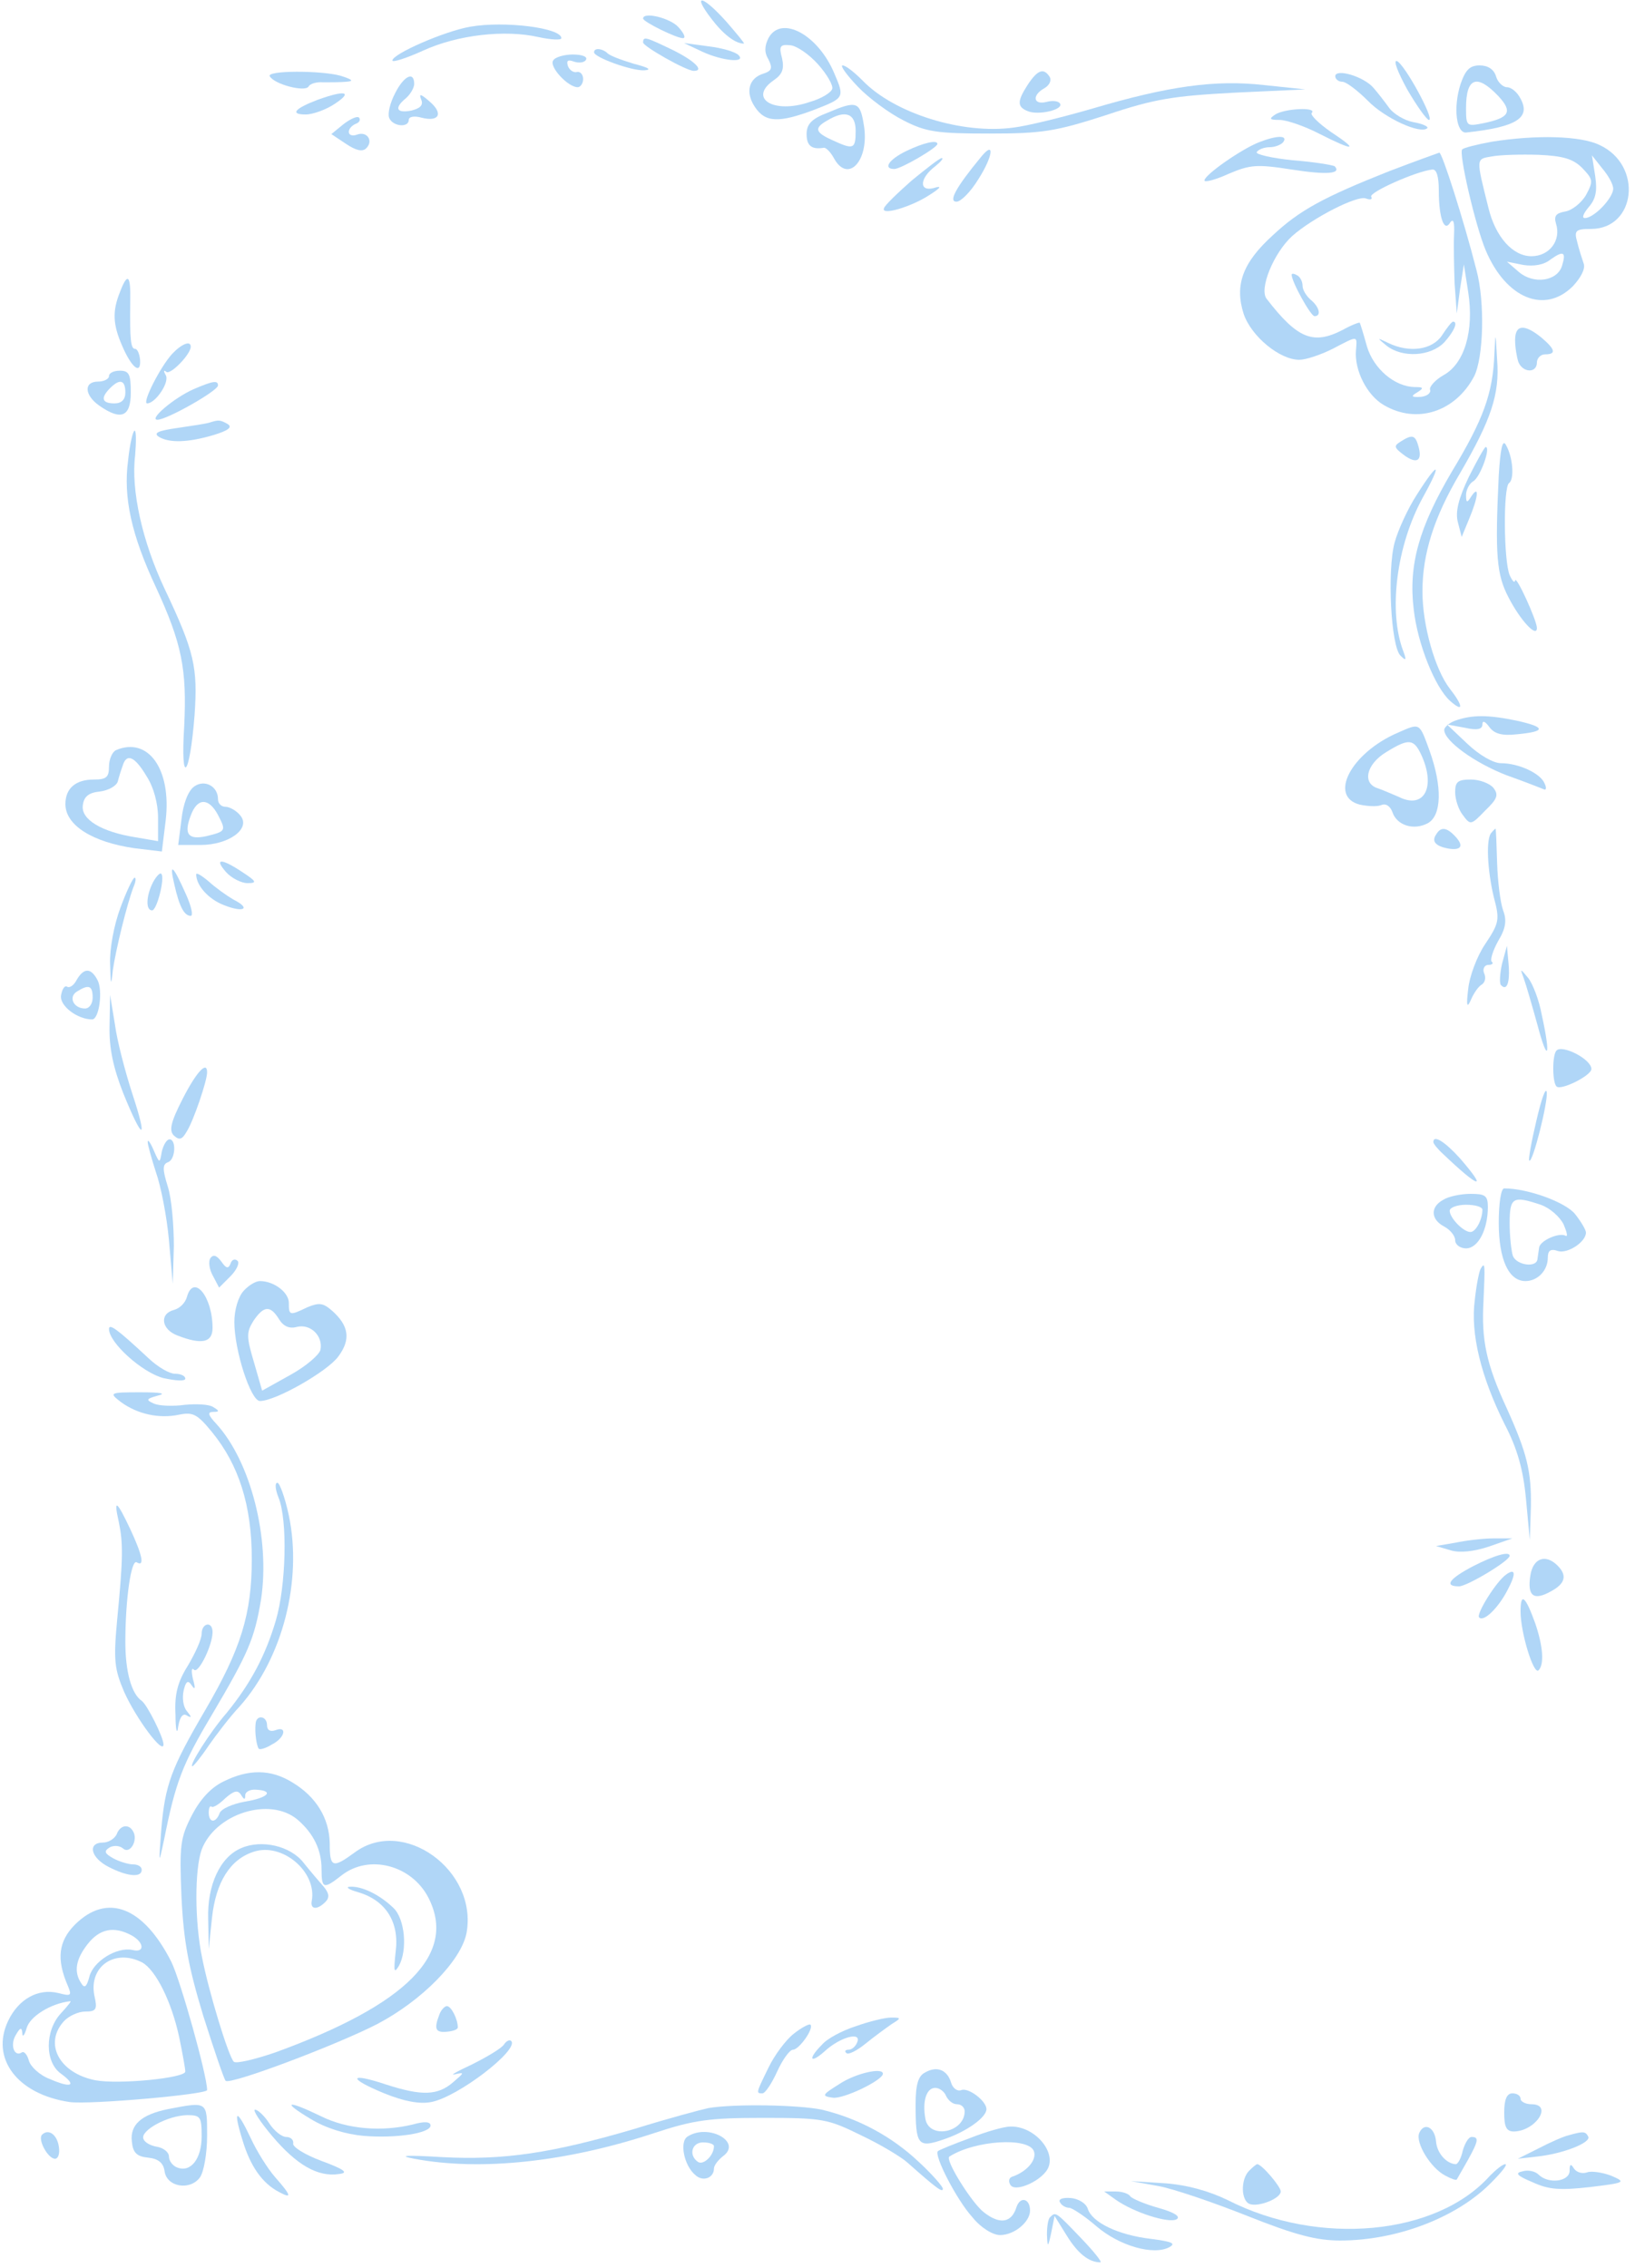  <svg  version="1.0" xmlns="http://www.w3.org/2000/svg"  width="300pt" height="416pt" viewBox="0 0 300 416"  preserveAspectRatio="xMidYMid meet">  <g transform="translate(0,416) scale(0.1,-0.1)" fill="#b0d6f7" stroke="none"> <path d="M1305 4126 c22 -29 44 -46 60 -46 2 0 -13 18 -32 40 -44 49 -64 53 -28 6z"/> <path d="M1180 4126 c0 -6 61 -36 73 -36 6 0 2 9 -8 20 -15 17 -65 29 -65 16z"/> <path d="M863 4111 c-47 -8 -143 -50 -143 -62 0 -4 25 4 56 18 63 29 150 39 212 25 23 -5 42 -6 42 -2 0 19 -105 32 -167 21z"/> <path d="M1410 4090 c-7 -14 -8 -26 0 -39 8 -16 6 -21 -9 -26 -27 -8 -34 -34 -16 -61 19 -29 44 -30 110 -5 54 21 55 22 36 66 -30 72 -98 108 -121 65z m91 -48 c17 -19 28 -39 26 -45 -2 -7 -20 -18 -41 -24 -67 -23 -114 7 -66 40 16 11 19 21 15 40 -6 22 -4 26 15 24 12 -1 35 -17 51 -35z"/> <path d="M1180 4082 c0 -7 79 -52 93 -52 20 0 2 18 -38 38 -50 24 -55 26 -55 14z"/> <path d="M1289 4065 c37 -17 81 -21 66 -6 -6 6 -30 13 -55 16 l-45 6 34 -16z"/> <path d="M1090 4064 c0 -9 68 -34 92 -33 15 1 8 5 -19 12 -23 7 -45 15 -49 20 -9 8 -24 10 -24 1z"/> <path d="M1015 4049 c-8 -11 27 -49 45 -49 5 0 10 7 10 15 0 8 -5 14 -11 13 -6 -2 -14 3 -17 11 -3 10 0 12 11 8 9 -3 19 -2 22 3 4 6 -7 10 -24 10 -16 0 -33 -5 -36 -11z"/> <path d="M2582 3996 c18 -31 36 -56 40 -56 11 0 -45 103 -59 108 -7 2 2 -21 19 -52z"/> <path d="M1574 4001 c20 -21 58 -49 84 -62 41 -21 61 -24 157 -24 98 0 122 4 215 34 89 30 124 35 235 41 l130 6 -76 8 c-90 10 -175 -2 -314 -43 -55 -16 -120 -32 -145 -35 -94 -13 -219 26 -277 86 -15 15 -31 28 -37 28 -5 0 7 -17 28 -39z"/> <path d="M2680 4006 c-14 -43 -8 -92 11 -89 92 10 118 27 99 62 -6 12 -17 21 -25 21 -7 0 -17 9 -20 20 -4 13 -15 20 -30 20 -18 0 -26 -8 -35 -34z m69 -22 c27 -29 21 -40 -27 -50 -31 -6 -32 -6 -32 28 0 56 20 63 59 22z"/> <path d="M495 4020 c9 -15 64 -29 71 -19 3 6 16 9 27 8 12 0 31 0 42 1 15 1 12 4 -10 11 -36 10 -137 10 -130 -1z"/> <path d="M1886 4005 c-20 -31 -20 -41 0 -49 20 -8 66 3 59 14 -3 5 -14 6 -25 3 -24 -6 -27 12 -4 25 9 5 14 14 10 21 -11 17 -22 13 -40 -14z"/> <path d="M2450 4020 c0 -5 6 -10 13 -10 7 0 28 -16 47 -35 31 -32 97 -62 109 -50 2 3 -9 8 -26 11 -16 3 -36 15 -44 26 -8 11 -21 28 -29 37 -18 21 -70 36 -70 21z"/> <path d="M725 3989 c-9 -17 -14 -37 -11 -45 6 -16 36 -19 36 -4 0 6 10 8 24 4 32 -8 40 8 14 30 -16 14 -20 15 -15 3 4 -10 -2 -16 -19 -20 -27 -5 -31 5 -9 23 8 7 15 19 15 26 0 24 -19 15 -35 -17z"/> <path d="M583 3977 c-42 -16 -52 -27 -22 -27 13 0 38 9 54 20 33 22 18 25 -32 7z"/> <path d="M1518 3953 c-29 -11 -38 -21 -38 -39 0 -21 9 -29 32 -25 4 0 12 -8 18 -19 26 -48 66 -4 55 61 -7 43 -13 45 -67 22z m52 -33 c0 -34 -4 -35 -43 -17 -31 14 -34 22 -9 36 33 20 52 13 52 -19z"/> <path d="M2340 3950 c-12 -8 -11 -10 8 -10 12 0 45 -11 72 -25 65 -33 75 -32 22 3 -23 16 -39 32 -35 35 10 11 -50 8 -67 -3z"/> <path d="M630 3932 l-22 -18 27 -18 c18 -12 30 -15 37 -8 14 14 1 32 -17 25 -8 -3 -15 -1 -15 5 0 6 6 12 13 15 6 2 9 7 6 11 -3 4 -16 -2 -29 -12z"/> <path d="M2310 3899 c-33 -13 -100 -60 -100 -70 0 -4 20 1 44 12 40 17 52 18 116 8 64 -10 92 -8 79 6 -3 2 -37 8 -77 11 -39 4 -69 11 -66 15 3 5 14 9 24 9 10 0 22 5 25 10 8 12 -12 12 -45 -1z"/> <path d="M2737 3900 c-27 -5 -51 -11 -54 -14 -7 -6 24 -140 43 -185 37 -88 108 -118 160 -66 15 16 23 32 20 41 -3 9 -9 27 -12 40 -6 21 -3 24 25 24 83 0 96 117 16 154 -35 17 -116 19 -198 6z m166 -48 c20 -21 21 -24 7 -50 -9 -15 -26 -28 -38 -30 -17 -3 -21 -8 -17 -22 10 -31 -12 -60 -45 -60 -34 0 -66 35 -79 89 -23 92 -23 89 6 94 16 3 54 4 86 3 44 -2 63 -7 80 -24z m57 -38 c0 -17 -35 -54 -52 -54 -6 0 -3 8 7 20 13 15 16 29 12 57 l-6 38 19 -24 c11 -13 20 -29 20 -37z m-94 -142 c-9 -28 -52 -34 -79 -11 l-22 19 30 -6 c19 -3 38 0 50 10 24 17 29 14 21 -12z"/> <path d="M1663 3883 c-33 -16 -43 -33 -22 -33 12 0 79 39 79 46 0 8 -26 2 -57 -13z"/> <path d="M1800 3872 c-47 -57 -60 -82 -45 -82 8 0 26 18 40 41 27 42 31 73 5 41z"/> <path d="M2549 3846 c-121 -48 -165 -72 -214 -118 -55 -50 -70 -91 -53 -144 14 -41 66 -84 102 -84 12 0 39 9 61 20 48 25 45 25 43 -3 -3 -36 20 -82 51 -100 61 -36 132 -12 166 53 17 34 20 136 4 195 -24 94 -63 215 -68 215 -3 -1 -45 -16 -92 -34z m91 -35 c0 -51 10 -78 21 -59 6 8 8 0 7 -22 -1 -19 0 -60 1 -90 l4 -55 6 45 7 45 8 -51 c11 -71 -7 -131 -45 -152 -16 -9 -27 -22 -25 -27 2 -6 -6 -12 -17 -13 -17 -1 -19 1 -7 8 13 8 12 10 -3 10 -38 0 -77 34 -89 75 -6 22 -12 41 -13 43 -1 1 -15 -4 -31 -13 -54 -28 -83 -17 -140 57 -14 18 13 84 47 115 37 33 119 75 135 69 8 -3 13 -2 10 3 -5 8 83 47 112 50 8 1 12 -13 12 -38z"/> <path d="M2370 3656 c0 -13 35 -76 42 -76 13 0 9 17 -7 30 -8 7 -15 18 -15 26 0 7 -4 16 -10 19 -5 3 -10 4 -10 1z"/> <path d="M2646 3545 c-18 -27 -60 -33 -99 -14 -21 10 -21 10 -3 -5 29 -23 81 -20 106 6 18 20 26 38 16 38 -2 0 -11 -11 -20 -25z"/> <path d="M1673 3829 c-26 -23 -50 -46 -51 -51 -6 -14 49 2 83 24 22 14 24 18 8 13 -27 -7 -26 18 3 40 10 8 16 15 12 15 -4 0 -28 -19 -55 -41z"/> <path d="M220 3624 c-14 -35 -13 -59 4 -98 17 -40 35 -55 33 -26 -1 11 -5 20 -9 20 -8 0 -10 16 -9 88 1 48 -5 53 -19 16z"/> <path d="M2780 3536 c0 -13 3 -31 6 -40 8 -20 34 -21 34 -1 0 8 7 15 15 15 21 0 19 9 -7 31 -31 25 -48 24 -48 -5z"/> <path d="M2742 3510 c-3 -72 -20 -119 -78 -215 -60 -102 -80 -171 -70 -253 7 -63 39 -143 67 -168 25 -22 24 -9 -1 23 -27 35 -50 116 -50 178 0 69 21 136 69 217 57 98 73 145 68 208 -3 53 -3 53 -5 10z"/> <path d="M316 3511 c-22 -24 -56 -91 -46 -91 15 0 42 39 34 52 -4 7 -4 10 1 6 7 -7 45 32 45 46 0 12 -17 5 -34 -13z"/> <path d="M200 3470 c0 -5 -9 -10 -20 -10 -27 0 -25 -25 2 -44 40 -28 58 -21 58 24 0 33 -3 40 -20 40 -11 0 -20 -4 -20 -10z m30 -30 c0 -13 -7 -20 -20 -20 -23 0 -26 10 -8 28 18 18 28 15 28 -8z"/> <path d="M355 3446 c-36 -16 -83 -56 -66 -56 17 0 111 53 111 63 0 10 -10 8 -45 -7z"/> <path d="M385 3385 c-5 -2 -32 -6 -59 -10 -35 -5 -45 -9 -35 -16 19 -12 54 -11 101 3 26 8 35 14 26 20 -14 8 -17 8 -33 3z"/> <path d="M235 3315 c-9 -67 6 -136 51 -232 48 -104 57 -151 52 -255 -7 -112 10 -95 19 20 6 88 0 116 -55 232 -41 87 -62 181 -54 245 2 25 2 45 -1 45 -3 0 -9 -25 -12 -55z"/> <path d="M2570 3350 c-13 -8 -12 -11 5 -24 24 -18 35 -12 28 14 -6 22 -11 24 -33 10z"/> <path d="M2750 3288 c-7 -147 -4 -182 18 -224 21 -41 52 -75 52 -56 0 14 -39 99 -40 87 -1 -5 -5 -1 -10 10 -11 26 -12 162 -1 169 10 7 7 48 -6 70 -6 11 -10 -7 -13 -56z"/> <path d="M2695 3285 c-19 -40 -25 -64 -20 -83 l7 -27 14 34 c16 38 19 63 4 41 -8 -13 -10 -13 -10 2 0 9 6 21 13 25 13 7 33 63 23 63 -2 0 -16 -25 -31 -55z"/> <path d="M2600 3253 c-17 -26 -35 -66 -41 -88 -14 -51 -7 -192 11 -208 10 -10 11 -8 5 8 -28 73 -13 194 36 283 36 65 29 68 -11 5z"/> <path d="M2670 2838 c-11 -4 -20 -12 -20 -17 0 -20 55 -60 114 -83 34 -12 64 -24 69 -26 4 -2 5 3 1 11 -7 18 -47 37 -80 37 -14 0 -40 15 -62 36 l-37 35 33 -6 c22 -5 32 -3 32 6 0 8 5 6 13 -5 9 -12 23 -16 50 -13 54 5 54 13 0 25 -53 11 -82 11 -113 0z"/> <path d="M2565 2816 c-86 -37 -128 -117 -70 -132 14 -3 31 -4 39 -1 9 4 17 -2 21 -13 8 -24 39 -34 65 -20 25 14 27 66 3 133 -19 52 -17 51 -58 33z m43 -41 c27 -59 5 -100 -41 -77 -12 5 -30 13 -39 16 -29 9 -21 44 15 66 42 26 51 25 65 -5z"/> <path d="M213 2784 c-7 -3 -13 -17 -13 -30 0 -20 -5 -24 -28 -24 -33 0 -52 -16 -52 -45 0 -39 50 -70 127 -81 l50 -6 7 57 c11 94 -32 154 -91 129z m56 -48 c13 -20 21 -50 21 -76 l0 -43 -41 7 c-63 10 -101 33 -97 59 2 16 11 23 31 25 16 2 30 10 33 18 2 8 6 21 9 29 7 24 22 18 44 -19z"/> <path d="M356 2717 c-11 -8 -20 -32 -23 -60 l-6 -47 41 0 c52 0 93 30 73 54 -7 9 -20 16 -27 16 -8 0 -14 6 -14 14 0 24 -25 37 -44 23z m44 -52 c15 -29 15 -30 -22 -39 -33 -7 -41 4 -28 38 12 33 33 33 50 1z"/> <path d="M2670 2707 c0 -13 6 -32 14 -42 14 -19 15 -19 41 8 23 22 25 29 15 42 -7 8 -25 15 -41 15 -24 0 -29 -4 -29 -23z"/> <path d="M2635 2629 c-9 -13 0 -22 25 -26 23 -3 26 7 8 25 -15 15 -25 15 -33 1z"/> <path d="M2737 2633 c-11 -10 -8 -69 4 -119 11 -41 10 -47 -16 -86 -15 -22 -29 -60 -31 -82 -4 -32 -2 -36 5 -20 5 12 14 25 20 28 6 4 8 13 4 21 -3 8 1 15 8 15 7 0 10 3 6 6 -3 3 2 20 12 38 14 23 16 38 9 56 -5 14 -10 53 -11 87 -1 35 -2 63 -3 63 0 0 -4 -3 -7 -7z"/> <path d="M415 2560 c10 -11 28 -20 39 -20 18 0 17 3 -9 20 -39 26 -53 26 -30 0z"/> <path d="M320 2537 c9 -40 18 -57 30 -57 5 0 1 18 -9 40 -24 54 -31 59 -21 17z"/> <path d="M281 2542 c-13 -25 -14 -52 -2 -52 9 0 24 60 17 67 -2 3 -9 -4 -15 -15z"/> <path d="M360 2556 c0 -20 22 -45 50 -56 37 -15 52 -7 18 10 -12 7 -33 22 -45 33 -13 11 -23 17 -23 13z"/> <path d="M221 2495 c-12 -32 -20 -76 -19 -103 1 -41 2 -42 5 -12 5 36 26 122 38 153 4 9 5 17 2 17 -3 0 -15 -25 -26 -55z"/> <path d="M2756 2392 c-4 -18 -5 -36 -2 -39 11 -12 17 5 14 39 l-3 33 -9 -33z"/> <path d="M141 2363 c-5 -10 -13 -16 -18 -13 -4 3 -9 -4 -11 -16 -3 -19 30 -44 57 -44 13 0 20 53 10 72 -12 23 -25 23 -38 1z m29 -33 c0 -11 -6 -20 -14 -20 -21 0 -31 21 -15 31 22 14 29 11 29 -11z"/> <path d="M2796 2365 c4 -11 15 -49 25 -85 19 -72 25 -59 8 18 -5 28 -17 58 -25 68 -15 18 -15 18 -8 -1z"/> <path d="M201 2278 c-1 -41 7 -77 25 -123 36 -89 46 -90 17 -2 -13 40 -28 97 -32 127 l-9 55 -1 -57z"/> <path d="M2856 2233 c-8 -8 -8 -58 0 -66 8 -8 64 20 64 32 0 18 -53 45 -64 34z"/> <path d="M335 2144 c-22 -43 -25 -58 -16 -67 10 -9 15 -8 24 8 12 19 37 92 37 108 0 22 -20 0 -45 -49z"/> <path d="M2819 2104 c-9 -38 -15 -71 -13 -73 6 -6 35 109 32 126 -2 9 -10 -14 -19 -53z"/> <path d="M271 2065 c0 -5 7 -30 15 -55 9 -25 20 -81 24 -125 l7 -80 2 69 c0 38 -4 87 -11 109 -10 32 -10 41 0 45 14 4 16 42 3 42 -5 0 -11 -10 -14 -22 -4 -23 -4 -23 -15 2 -6 14 -11 21 -11 15z"/> <path d="M2630 2065 c0 -3 8 -13 18 -22 66 -63 83 -68 31 -8 -28 31 -49 44 -49 30z"/> <path d="M2750 1917 c0 -67 18 -107 49 -107 22 0 41 19 41 43 0 13 5 17 19 12 18 -5 51 17 51 34 0 5 -9 20 -20 34 -18 22 -87 47 -130 47 -6 0 -10 -28 -10 -63z m77 33 c17 -6 35 -22 42 -36 6 -14 8 -23 4 -21 -12 7 -48 -9 -49 -22 -1 -6 -2 -15 -3 -21 -2 -16 -38 -11 -45 6 -3 9 -6 36 -6 60 0 48 6 51 57 34z"/> <path d="M2648 1959 c-24 -13 -23 -36 2 -49 11 -6 20 -17 20 -25 0 -8 9 -15 20 -15 22 0 40 34 40 76 0 21 -5 24 -32 24 -18 0 -41 -5 -50 -11z m72 -18 c0 -18 -12 -41 -22 -41 -13 0 -38 26 -38 39 0 6 14 11 30 11 17 0 30 -4 30 -9z"/> <path d="M386 1852 c-4 -6 -2 -21 5 -33 l11 -21 21 21 c11 11 17 24 13 28 -5 5 -11 2 -13 -5 -4 -10 -8 -9 -17 4 -9 12 -15 13 -20 6z"/> <path d="M2717 1833 c-3 -5 -8 -30 -11 -58 -8 -61 11 -140 55 -228 23 -44 34 -83 39 -137 l7 -75 2 61 c1 65 -7 98 -44 180 -38 82 -47 126 -43 197 3 68 3 73 -5 60z"/> <path d="M447 1792 c-10 -11 -17 -35 -17 -57 0 -52 30 -145 47 -145 29 0 125 55 144 82 23 31 19 56 -11 83 -17 15 -24 16 -46 7 -33 -16 -34 -15 -34 8 0 19 -27 40 -53 40 -8 0 -21 -8 -30 -18z m65 -52 c8 -13 19 -18 33 -14 25 6 48 -17 43 -42 -2 -9 -26 -30 -55 -46 l-52 -29 -15 52 c-14 47 -14 55 -1 76 19 28 31 29 47 3z"/> <path d="M343 1781 c-3 -11 -13 -21 -24 -24 -27 -7 -23 -36 7 -47 44 -17 64 -13 64 14 0 58 -35 100 -47 57z"/> <path d="M200 1722 c0 -25 61 -80 100 -90 23 -5 40 -6 40 -1 0 5 -8 9 -19 9 -10 0 -31 12 -48 28 -58 54 -73 65 -73 54z"/> <path d="M222 1588 c30 -22 70 -31 107 -23 25 5 33 1 60 -32 49 -60 73 -134 73 -233 0 -101 -20 -165 -86 -278 -62 -106 -73 -136 -80 -217 -5 -66 -5 -67 5 -20 21 106 34 139 87 228 68 115 79 141 91 213 17 112 -19 253 -82 322 -15 16 -17 22 -6 22 12 0 12 2 0 9 -7 5 -31 6 -52 4 -21 -3 -46 -2 -56 2 -16 7 -15 9 7 15 16 4 5 6 -33 6 -57 0 -57 -1 -35 -18z"/> <path d="M511 1413 c17 -41 14 -162 -5 -226 -19 -64 -46 -115 -90 -169 -32 -37 -70 -98 -63 -98 2 0 16 17 30 38 14 20 39 53 57 72 79 89 115 231 90 350 -7 33 -17 60 -21 60 -5 0 -4 -12 2 -27z"/> <path d="M218 1368 c8 -39 8 -66 -3 -179 -7 -75 -5 -91 13 -133 22 -49 72 -116 72 -96 0 13 -30 73 -40 80 -19 13 -30 54 -30 108 0 80 11 153 21 146 15 -9 10 14 -12 61 -25 53 -31 57 -21 13z"/> <path d="M2670 1330 l-35 -6 27 -8 c17 -5 43 -2 70 7 l43 15 -35 0 c-19 0 -51 -4 -70 -8z"/> <path d="M2703 1287 c-44 -23 -54 -37 -26 -37 15 0 93 47 93 56 0 9 -28 1 -67 -19z"/> <path d="M2808 1270 c-6 -38 6 -47 38 -29 26 14 30 29 12 47 -22 22 -45 14 -50 -18z"/> <path d="M2764 1272 c-18 -12 -56 -73 -50 -79 8 -9 35 17 52 50 16 30 15 41 -2 29z"/> <path d="M2790 1204 c0 -39 24 -117 33 -108 11 11 8 45 -6 86 -18 50 -27 58 -27 22z"/> <path d="M370 1163 c0 -10 -12 -36 -25 -58 -19 -30 -25 -53 -23 -90 0 -29 3 -39 5 -22 3 18 9 25 16 20 9 -5 9 -3 0 8 -7 8 -9 25 -6 38 4 17 8 20 15 9 6 -9 7 -5 2 12 -3 14 -3 22 2 17 8 -8 34 45 34 69 0 21 -20 17 -20 -3z"/> <path d="M469 998 c-2 -16 2 -42 6 -46 2 -2 13 1 24 8 24 12 29 35 6 26 -9 -3 -15 0 -15 9 0 18 -20 20 -21 3z"/> <path d="M410 892 c-23 -11 -43 -33 -58 -62 -21 -41 -23 -54 -19 -150 4 -82 13 -129 40 -218 20 -63 38 -116 41 -119 8 -8 202 65 278 104 82 43 154 116 164 167 21 115 -116 214 -205 148 -41 -30 -46 -28 -46 17 -1 46 -25 85 -68 111 -40 25 -81 25 -127 2z m40 -25 c0 6 9 11 20 10 34 -2 22 -15 -21 -22 -22 -4 -43 -13 -46 -21 -7 -19 -20 -18 -20 1 0 8 2 13 5 11 2 -3 14 4 25 15 16 14 23 16 29 7 6 -10 8 -10 8 -1z m96 -45 c29 -25 44 -55 44 -91 0 -36 4 -37 37 -11 50 39 128 19 159 -41 53 -103 -39 -196 -281 -284 -38 -13 -72 -21 -76 -17 -10 10 -46 129 -58 190 -14 67 -14 162 -1 199 25 66 125 98 176 55z"/> <path d="M443 770 c-39 -16 -63 -68 -61 -130 l1 -55 6 57 c7 65 33 107 76 121 53 18 117 -37 107 -90 -3 -16 10 -17 25 -2 8 8 7 16 -3 28 -8 9 -25 29 -37 44 -24 31 -77 43 -114 27z"/> <path d="M657 689 c51 -15 76 -55 69 -109 -4 -37 -3 -41 6 -26 16 29 11 86 -10 106 -26 25 -58 40 -79 39 -10 0 -4 -5 14 -10z"/> <path d="M214 795 c-4 -8 -15 -15 -25 -15 -29 0 -23 -28 11 -45 33 -17 60 -20 60 -5 0 6 -7 10 -16 10 -8 0 -25 5 -36 11 -16 9 -18 13 -7 20 7 4 18 4 25 -2 13 -11 28 16 18 32 -8 14 -24 11 -30 -6z"/> <path d="M138 630 c-31 -31 -35 -64 -13 -114 7 -17 5 -18 -18 -12 -37 9 -73 -11 -92 -51 -33 -69 17 -135 113 -149 36 -5 252 14 252 22 0 27 -49 202 -66 236 -51 100 -117 126 -176 68z m103 -20 c24 -13 25 -33 2 -27 -29 6 -72 -21 -79 -49 -5 -19 -9 -22 -15 -12 -14 21 -10 44 12 72 22 28 48 33 80 16z m20 -50 c25 -14 54 -72 68 -138 6 -29 11 -57 11 -62 0 -12 -122 -24 -165 -16 -66 13 -95 67 -58 108 9 10 27 18 39 18 21 0 23 4 17 30 -10 53 38 86 88 60z m-149 -93 c-30 -32 -30 -90 0 -111 30 -22 19 -27 -20 -10 -19 7 -36 23 -39 34 -3 11 -9 18 -13 15 -14 -9 -22 14 -11 32 8 14 11 15 12 3 0 -8 4 -4 8 10 6 21 44 45 80 49 3 1 -5 -9 -17 -22z"/> <path d="M806 464 c-10 -26 -7 -33 14 -31 11 1 20 4 20 8 0 15 -12 39 -20 39 -4 0 -11 -7 -14 -16z"/> <path d="M1570 443 c-25 -8 -53 -23 -62 -34 -26 -26 -22 -36 5 -12 28 26 68 37 60 17 -3 -8 -10 -14 -16 -14 -6 0 -8 -3 -4 -6 3 -4 19 4 35 17 16 13 38 29 48 36 18 11 18 12 -1 12 -11 0 -40 -7 -65 -16z"/> <path d="M1456 429 c-14 -11 -35 -39 -46 -62 -23 -47 -23 -47 -11 -47 5 0 17 18 27 40 10 22 23 40 29 40 11 0 39 39 32 46 -2 2 -16 -5 -31 -17z"/> <path d="M925 410 c-4 -7 -31 -23 -59 -37 -28 -13 -42 -21 -31 -18 18 4 17 3 -4 -15 -28 -24 -57 -25 -122 -4 -69 23 -72 12 -4 -16 37 -15 65 -20 86 -16 49 9 162 96 147 112 -3 3 -9 0 -13 -6z"/> <path d="M1697 358 c-12 -6 -17 -22 -17 -58 0 -76 4 -81 53 -64 41 14 77 40 77 55 0 15 -33 40 -46 35 -7 -3 -16 3 -19 14 -7 23 -26 31 -48 18z m39 -43 c4 -8 12 -15 20 -15 8 0 14 -6 14 -13 0 -39 -65 -52 -72 -14 -6 33 2 57 18 57 8 0 17 -7 20 -15z"/> <path d="M1540 337 c-32 -20 -33 -22 -12 -25 19 -3 92 32 92 44 0 12 -50 1 -80 -19z"/> <path d="M2760 285 c0 -27 4 -35 18 -35 40 1 72 50 32 50 -11 0 -20 5 -20 10 0 6 -7 10 -15 10 -10 0 -15 -11 -15 -35z"/> <path d="M308 291 c-49 -10 -70 -29 -66 -60 2 -20 9 -27 30 -29 19 -2 28 -10 30 -25 4 -29 47 -36 65 -11 7 10 13 44 13 76 0 64 1 63 -72 49z m62 -50 c0 -41 -20 -67 -45 -57 -8 3 -15 12 -15 20 0 8 -10 16 -22 18 -12 2 -23 8 -25 15 -5 15 44 42 80 43 25 0 27 -3 27 -39z"/> <path d="M570 273 c28 -17 64 -28 97 -31 61 -5 123 5 123 19 0 7 -11 8 -32 2 -57 -14 -121 -9 -169 15 -62 30 -74 28 -19 -5z"/> <path d="M1300 293 c-14 -3 -74 -19 -135 -38 -153 -45 -241 -58 -354 -52 -67 4 -82 3 -51 -3 122 -23 280 -6 440 47 73 24 101 28 200 28 110 0 119 -2 180 -32 36 -17 74 -40 85 -50 53 -47 65 -56 65 -48 0 4 -20 27 -45 50 -49 46 -110 79 -177 95 -43 9 -160 11 -208 3z"/> <path d="M500 241 c44 -52 83 -75 122 -69 18 2 11 8 -32 24 -30 11 -54 26 -52 32 1 7 -5 12 -13 12 -8 0 -22 11 -31 25 -9 14 -21 25 -26 25 -5 0 9 -22 32 -49z"/> <path d="M445 234 c14 -47 36 -79 67 -95 24 -13 23 -7 -7 27 -14 16 -34 48 -45 72 -26 55 -33 54 -15 -4z"/> <path d="M1780 238 c-30 -11 -57 -22 -59 -24 -8 -7 34 -89 63 -121 16 -20 38 -33 51 -33 26 0 55 24 55 45 0 22 -18 27 -25 6 -9 -29 -31 -32 -60 -9 -22 17 -72 97 -63 102 47 30 145 36 155 10 6 -16 -13 -38 -40 -47 -6 -2 -7 -9 -3 -15 9 -15 61 9 70 33 12 32 -29 76 -71 74 -10 0 -43 -9 -73 -21z"/> <path d="M2604 247 c-7 -18 21 -64 48 -78 11 -6 20 -9 21 -7 1 2 10 17 20 35 20 36 21 43 7 43 -5 0 -12 -11 -16 -25 -3 -14 -9 -25 -13 -25 -17 1 -34 20 -36 41 -2 27 -22 37 -31 16z"/> <path d="M77 244 c-8 -9 11 -44 24 -44 6 0 9 10 7 22 -3 22 -19 34 -31 22z"/> <path d="M1262 241 c-16 -9 -7 -54 14 -71 14 -13 34 -5 34 12 0 6 8 16 17 23 35 26 -27 60 -65 36z m48 -18 c0 -17 -19 -35 -29 -29 -18 12 -12 36 9 36 11 0 20 -3 20 -7z"/> <path d="M2878 243 c-9 -2 -34 -13 -55 -24 l-38 -19 35 4 c48 5 101 26 94 37 -5 9 -8 10 -36 2z"/> <path d="M2292 178 c-16 -16 -15 -55 1 -61 16 -6 57 10 57 23 0 9 -35 50 -43 50 -2 0 -8 -5 -15 -12z"/> <path d="M2734 169 c-98 -110 -314 -130 -481 -45 -35 17 -75 28 -115 31 l-63 4 50 -9 c28 -5 101 -30 164 -55 88 -35 127 -45 170 -45 104 0 214 42 277 106 19 19 31 34 26 34 -5 0 -17 -10 -28 -21z"/> <path d="M2880 178 c0 -20 -39 -25 -57 -7 -6 6 -19 9 -29 6 -15 -3 -11 -8 18 -20 30 -14 51 -15 105 -9 66 8 67 9 39 21 -16 6 -36 9 -44 6 -9 -3 -19 0 -24 7 -6 10 -8 8 -8 -4z"/> <path d="M2047 125 c34 -24 98 -44 112 -36 8 5 -5 13 -34 21 -25 7 -48 17 -51 21 -3 5 -15 9 -27 9 l-21 0 21 -15z"/> <path d="M1945 120 c3 -6 11 -10 17 -10 5 0 28 -15 50 -34 42 -36 105 -54 134 -38 12 7 4 10 -34 15 -60 7 -108 30 -116 55 -3 10 -17 19 -32 20 -14 1 -23 -2 -19 -8z"/> <path d="M1927 93 c-4 -3 -6 -18 -6 -32 1 -25 2 -24 8 4 l6 30 23 -37 c20 -32 40 -48 61 -48 4 0 -12 20 -36 45 -46 48 -46 48 -56 38z"/> </g> </svg> 